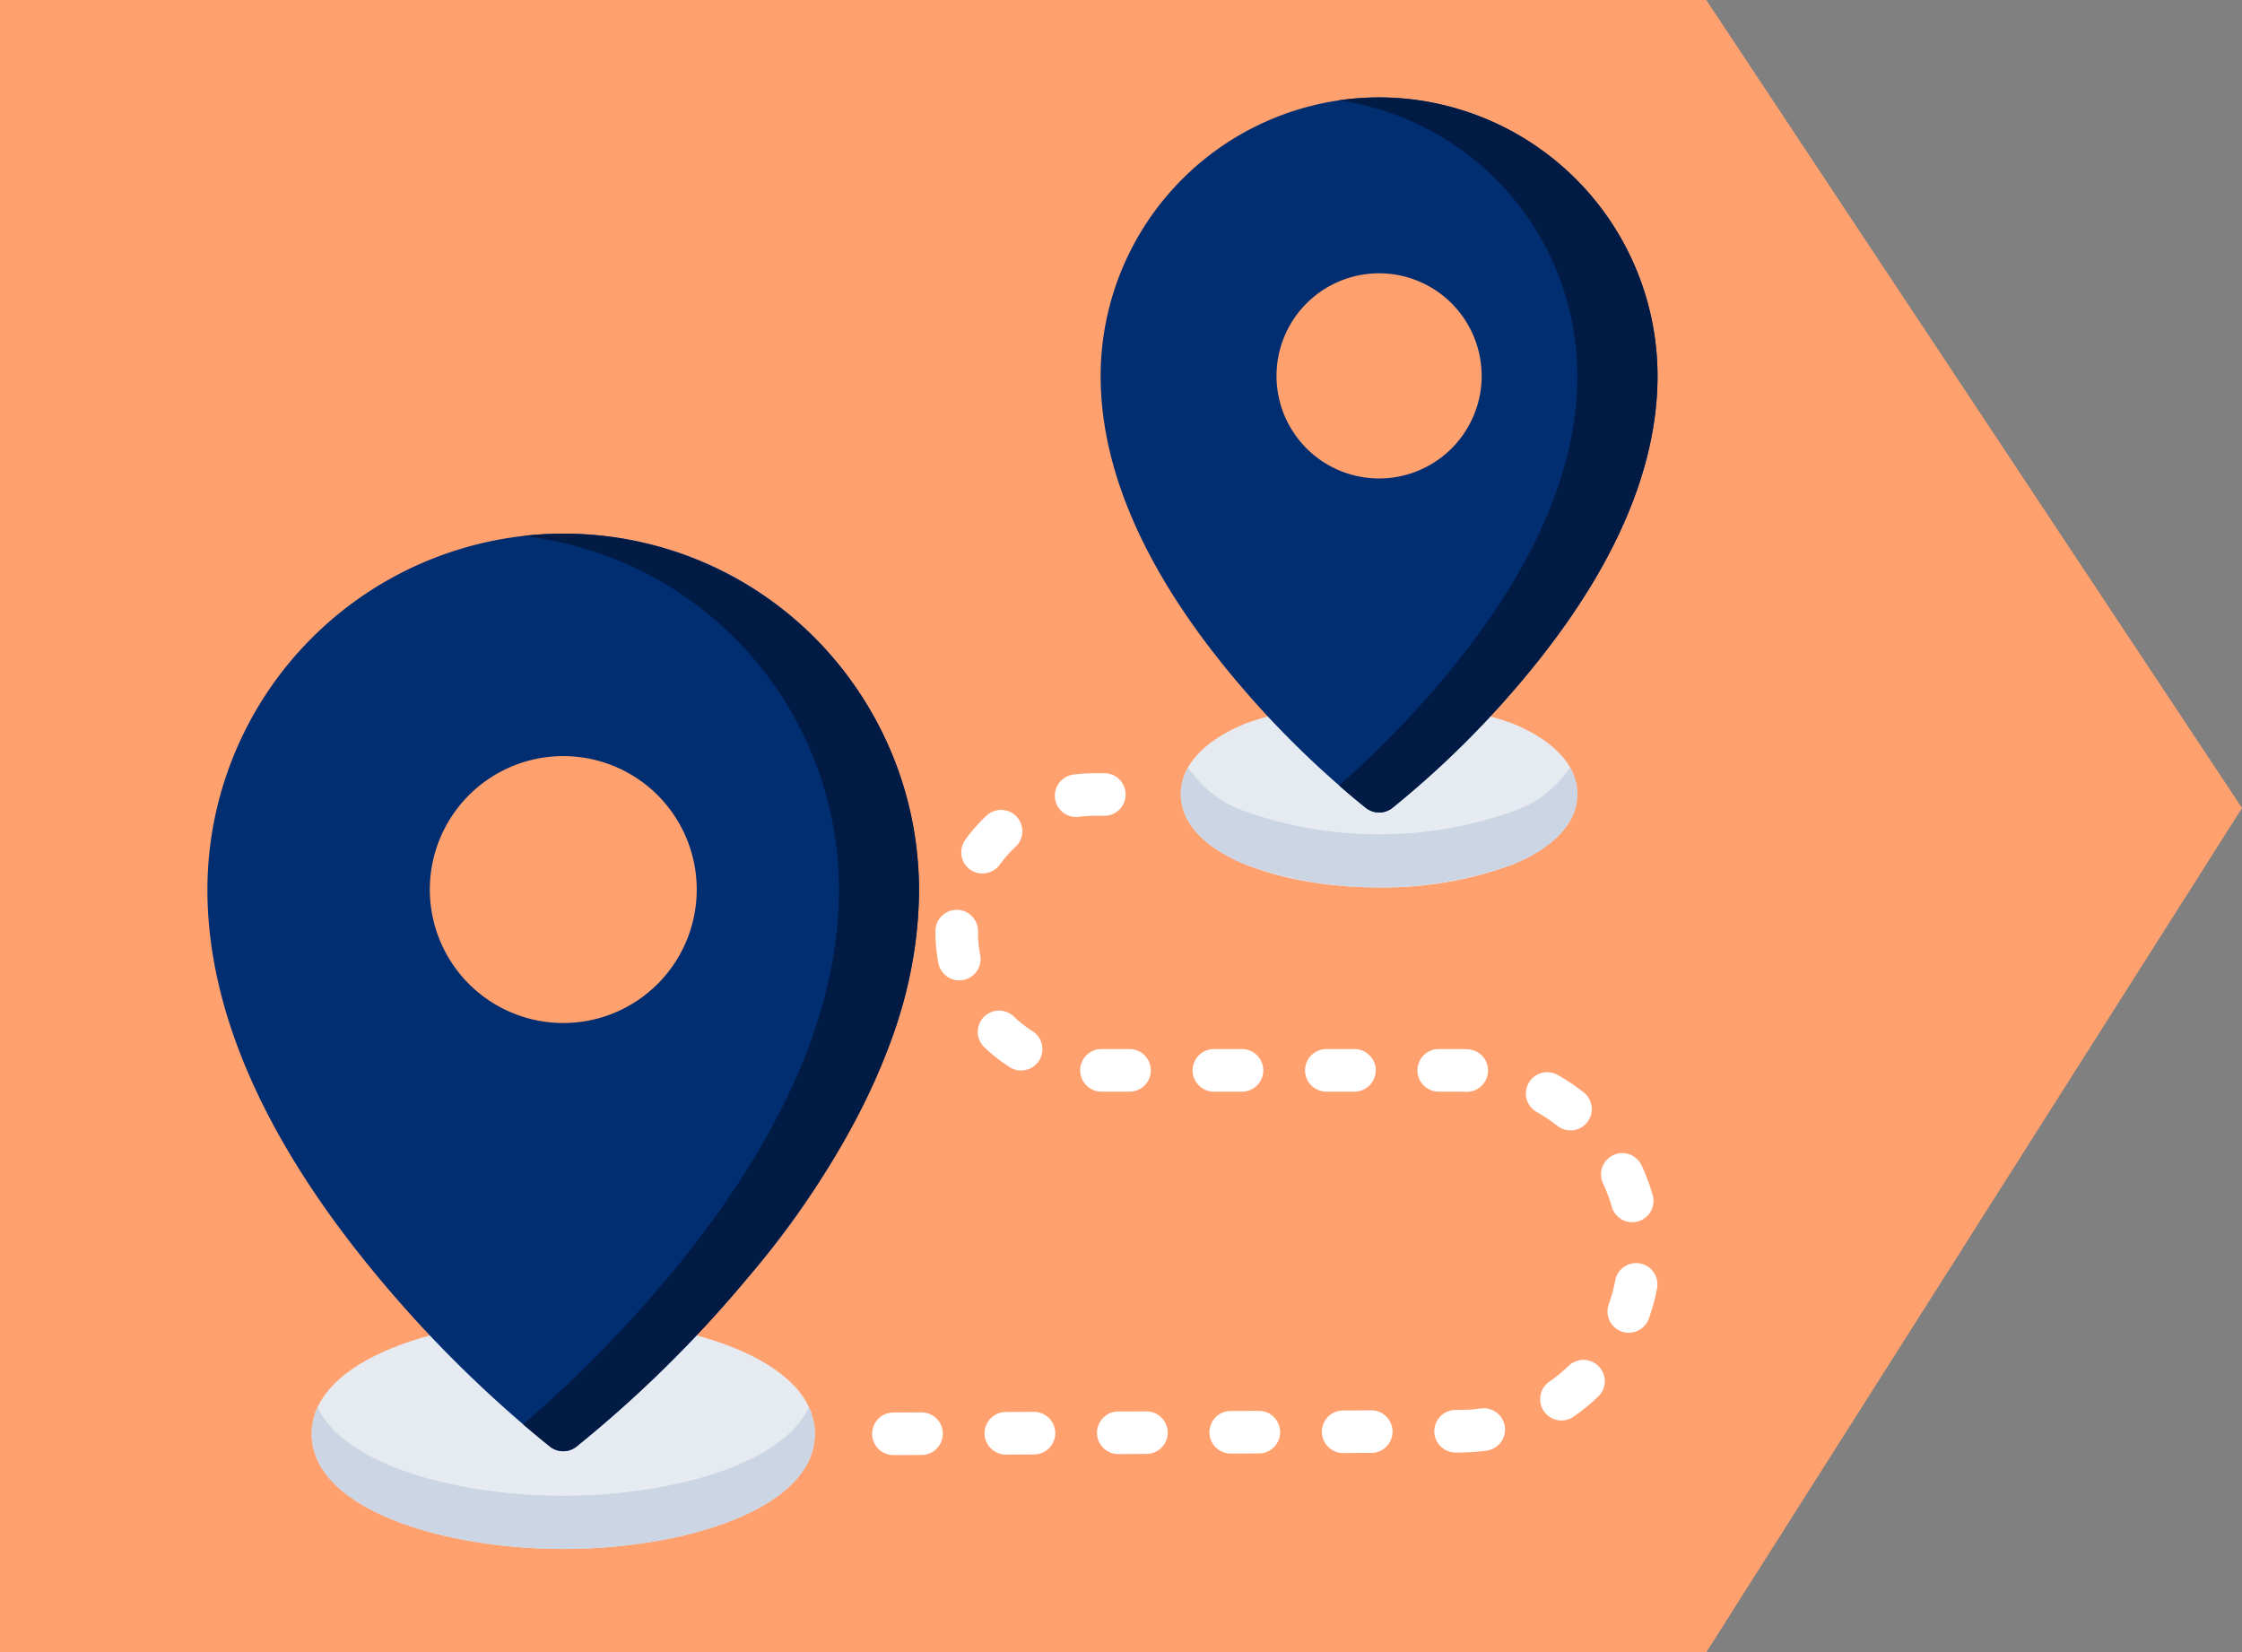 <svg xmlns="http://www.w3.org/2000/svg" width="92.064" height="67.845" viewBox="0 0 92.064 67.845">
  <rect x="0" y="0" width="92.064" height="67.845" fill="#808080" stroke="none"/>
  <g id="Grupo_1103122" data-name="Grupo 1103122" transform="translate(-180.32 -1817)">
    <path id="Trazado_875706" data-name="Trazado 875706" d="M-17834.73-9565.178v67.845h70.064l22-34.667-22-33.178Z" transform="translate(18015.051 11382.178)" fill="#ffa06f"/>
    <g id="destino" transform="translate(188.605 1821)">
      <path id="Trazado_875589" data-name="Trazado 875589" d="M47.354,430.773c-5.008,0-10.33,1.657-10.33,4.728s5.322,4.728,10.33,4.728,10.33-1.657,10.33-4.728S52.362,430.773,47.354,430.773Z" transform="translate(-32.509 -380.628)" fill="#e6eaf1"/>
      <path id="Trazado_875590" data-name="Trazado 875590" d="M14.845,153.9A14.63,14.63,0,0,0,.232,168.515c0,5,2.38,10.382,7.074,15.988a50.379,50.379,0,0,0,7,6.89.874.874,0,0,0,1.07,0,50.378,50.378,0,0,0,7-6.89,33.613,33.613,0,0,0,5.906-9.731,17.942,17.942,0,0,0,1.168-6.256,14.775,14.775,0,0,0-2.418-8.043A14.484,14.484,0,0,0,14.845,153.9Zm5.48,14.613a5.48,5.48,0,1,1-5.48-5.48A5.48,5.48,0,0,1,20.325,168.515Z" transform="translate(0 -135.987)" fill="#012d71"/>
      <path id="Trazado_875591" data-name="Trazado 875591" d="M357.212,213.728a16.51,16.51,0,0,0-10.938,0c-1.724.7-2.673,1.734-2.673,2.9s.949,2.2,2.673,2.9a12.438,12.438,0,0,0,2.165.627,16.5,16.5,0,0,0,3.3.305,14.953,14.953,0,0,0,5.469-.932c1.724-.7,2.673-1.734,2.673-2.9S358.935,214.431,357.212,213.728Z" transform="translate(-303.398 -188.025)" fill="#e6eaf1"/>
      <g id="Grupo_1102258" data-name="Grupo 1102258" transform="translate(4.515 27.515)">
        <path id="Trazado_875592" data-name="Trazado 875592" d="M47.354,465.645c-4.378,0-9-1.266-10.088-3.636a2.581,2.581,0,0,0-.242,1.092c0,3.071,5.322,4.728,10.33,4.728s10.33-1.657,10.33-4.728a2.582,2.582,0,0,0-.242-1.092C56.35,464.379,51.732,465.645,47.354,465.645Z" transform="translate(-37.024 -435.743)" fill="#ccd5e3"/>
        <path id="Trazado_875593" data-name="Trazado 875593" d="M357.213,238.182a16.51,16.51,0,0,1-10.938,0,4.632,4.632,0,0,1-2.375-1.812,2.195,2.195,0,0,0-.3,1.092c0,1.17.949,2.2,2.673,2.9a16.511,16.511,0,0,0,10.938,0c1.724-.7,2.673-1.734,2.673-2.9a2.2,2.2,0,0,0-.3-1.092A4.633,4.633,0,0,1,357.213,238.182Z" transform="translate(-307.914 -236.37)" fill="#ccd5e3"/>
      </g>
      <path id="Trazado_875594" data-name="Trazado 875594" d="M326.76,0a11.447,11.447,0,0,0-11.434,11.434c0,3.894,1.845,8.072,5.484,12.418a38.951,38.951,0,0,0,5.415,5.326.874.874,0,0,0,1.07,0,38.945,38.945,0,0,0,5.415-5.326c3.639-4.346,5.484-8.524,5.484-12.418A11.447,11.447,0,0,0,326.76,0Zm4.212,11.434a4.212,4.212,0,1,1-4.212-4.212A4.212,4.212,0,0,1,330.971,11.434Z" transform="translate(-278.415 0)" fill="#012d71"/>
      <g id="Grupo_1102259" data-name="Grupo 1102259" transform="translate(13.199 0)">
        <path id="Trazado_875595" data-name="Trazado 875595" d="M113.272,153.9a14.693,14.693,0,0,0-1.646.093,14.634,14.634,0,0,1,12.967,14.52c0,5-2.38,10.382-7.073,15.988a52.663,52.663,0,0,1-5.894,5.972c.653.561,1.063.881,1.111.918a.874.874,0,0,0,1.07,0,50.379,50.379,0,0,0,7-6.89c4.694-5.606,7.074-10.985,7.074-15.988A14.63,14.63,0,0,0,113.272,153.9Z" transform="translate(-111.626 -135.987)" fill="#011b44"/>
        <path id="Trazado_875596" data-name="Trazado 875596" d="M401.051,0a11.461,11.461,0,0,0-1.646.119,11.451,11.451,0,0,1,9.788,11.315c0,3.894-1.845,8.072-5.484,12.418a40.765,40.765,0,0,1-4.3,4.4c.65.569,1.068.9,1.111.929a.874.874,0,0,0,1.07,0A38.95,38.95,0,0,0,407,23.851c3.639-4.346,5.484-8.524,5.484-12.418A11.447,11.447,0,0,0,401.051,0Z" transform="translate(-365.905 0)" fill="#011b44"/>
      </g>
      <path id="Trazado_875597" data-name="Trazado 875597" d="M235.593,266.4a.874.874,0,0,1,0-1.748l1.154-.005h0a.874.874,0,0,1,0,1.748l-1.154.005Zm4.617-.021a.874.874,0,0,1,0-1.748l1.154-.005h0a.874.874,0,0,1,0,1.748l-1.154.005Zm4.617-.021a.874.874,0,0,1,0-1.748l1.154-.005h0a.874.874,0,0,1,0,1.748l-1.154.005Zm4.617-.021a.874.874,0,0,1,0-1.748l1.154-.005h0a.874.874,0,0,1,0,1.748l-1.154.005Zm4.617-.021a.874.874,0,0,1,0-1.748l1.154-.005h0a.874.874,0,0,1,0,1.748l-1.154.005Zm4.617-.021a.874.874,0,0,1,0-1.748h.164a6.594,6.594,0,0,0,.872-.062.874.874,0,0,1,.239,1.732,8.369,8.369,0,0,1-1.1.078h-.167Zm4.348-1.317a.874.874,0,0,1-.5-1.592,6.582,6.582,0,0,0,.789-.643.874.874,0,1,1,1.206,1.265,8.335,8.335,0,0,1-1,.814A.87.87,0,0,1,263.028,264.979Zm2.764-3.6a.875.875,0,0,1-.823-1.168,6.512,6.512,0,0,0,.265-.981.874.874,0,1,1,1.718.324,8.269,8.269,0,0,1-.337,1.245A.874.874,0,0,1,265.792,261.375Zm.141-4.54a.874.874,0,0,1-.84-.633,6.505,6.505,0,0,0-.356-.952.874.874,0,1,1,1.584-.739,8.248,8.248,0,0,1,.452,1.209.875.875,0,0,1-.841,1.115Zm-2.535-3.77a.87.87,0,0,1-.541-.188,6.571,6.571,0,0,0-.845-.566.874.874,0,1,1,.858-1.523,8.339,8.339,0,0,1,1.07.717.874.874,0,0,1-.542,1.56Zm-4.254-1.584H259.1q-.146-.006-.295-.007h-.821a.874.874,0,0,1,0-1.748h.821c.123,0,.248,0,.372.008a.874.874,0,0,1-.038,1.747Zm-4.618-.007h-1.154a.874.874,0,0,1,0-1.748h1.154a.874.874,0,1,1,0,1.748Zm-4.617,0h-1.154a.874.874,0,0,1,0-1.748h1.154a.874.874,0,1,1,0,1.748Zm-4.618,0h-1.154a.874.874,0,0,1,0-1.748h1.154a.874.874,0,0,1,0,1.748Zm-4.452-.869a.87.87,0,0,1-.465-.135,6.579,6.579,0,0,1-1.047-.82.874.874,0,0,1,1.212-1.26,4.812,4.812,0,0,0,.767.6.874.874,0,0,1-.467,1.613Zm-2.54-3.7a.874.874,0,0,1-.857-.707,6.58,6.58,0,0,1-.121-1.256v-.069a.874.874,0,0,1,.874-.864h.01a.874.874,0,0,1,.864.884v.049a4.828,4.828,0,0,0,.089.921.875.875,0,0,1-.859,1.041Zm.955-4.386a.874.874,0,0,1-.709-1.384,6.572,6.572,0,0,1,.881-1,.874.874,0,0,1,1.185,1.285,4.826,4.826,0,0,0-.646.73A.873.873,0,0,1,239.253,242.516ZM243.1,240.2a.874.874,0,0,1-.114-1.741,6.617,6.617,0,0,1,.868-.057h.4a.874.874,0,0,1,0,1.748h-.4a4.863,4.863,0,0,0-.638.042A.839.839,0,0,1,243.1,240.2Z" transform="translate(-207.191 -210.653)" fill="#fff"/>
    </g>
  </g>
</svg>
